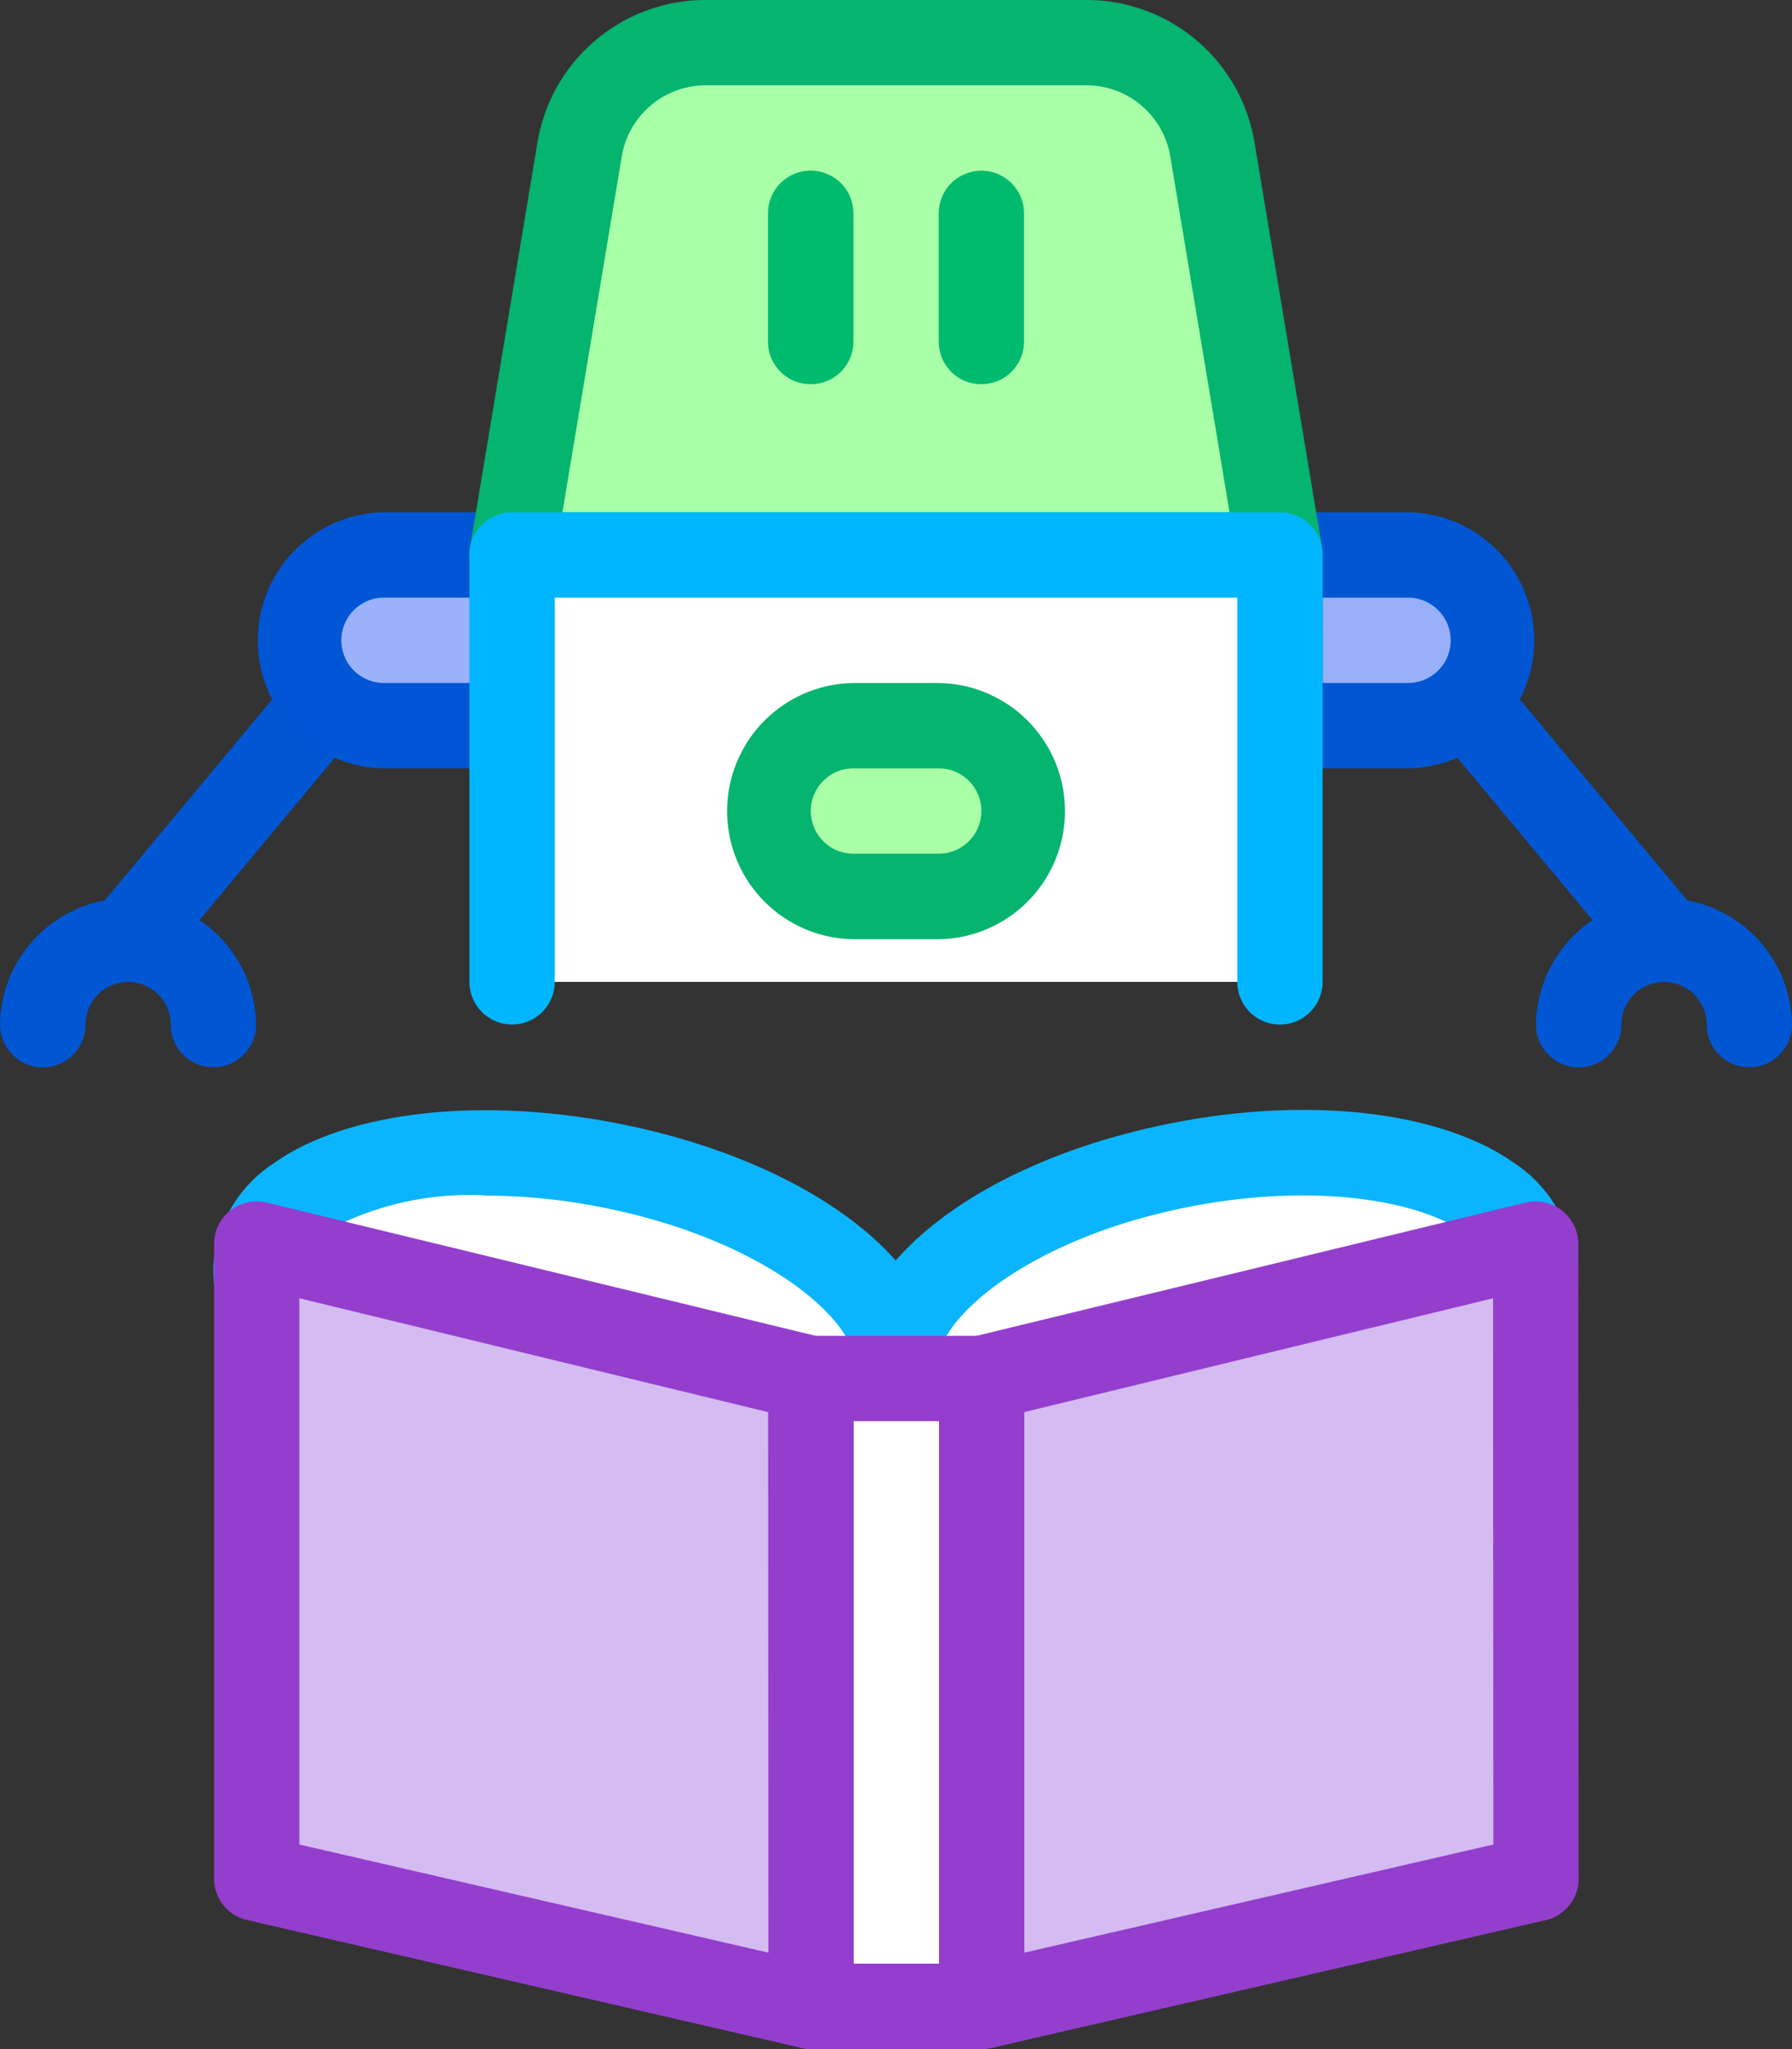 <svg xmlns="http://www.w3.org/2000/svg" width="73.064" height="83.5" viewBox="0 0 73.064 83.5">
  <rect x="0" y="0" width="73.064" height="83.5" fill="#333333" stroke="none"/>
  <g id="codemap-img3" transform="translate(-60.694 -58.324)">
    <g id="그룹_41" data-name="그룹 41" transform="translate(64.174 84.419)">
      <path id="패스_43" data-name="패스 43" d="M63.045,76.823a1.739,1.739,0,0,1-1.338-2.852l8.7-10.441a1.742,1.742,0,0,1,2.676,2.232L64.383,76.2A1.729,1.729,0,0,1,63.045,76.823Z" transform="translate(-61.305 -62.908)" fill="#0056d3"/>
    </g>
    <g id="그룹_42" data-name="그룹 42" transform="translate(60.694 94.856)">
      <path id="패스_44" data-name="패스 44" d="M69.393,71.7a1.732,1.732,0,0,1-1.736-1.736,1.739,1.739,0,1,0-3.478,0,1.742,1.742,0,0,1-3.484,0,5.221,5.221,0,0,1,10.441,0A1.737,1.737,0,0,1,69.393,71.7Z" transform="translate(-60.694 -64.741)" fill="#0056d3"/>
    </g>
    <g id="그룹_43" data-name="그룹 43" transform="translate(118.1 84.419)">
      <path id="패스_45" data-name="패스 45" d="M81.215,76.823a1.738,1.738,0,0,1-1.338-.626L71.184,65.761a1.74,1.74,0,1,1,2.67-2.232l8.7,10.441a1.739,1.739,0,0,1-1.338,2.852Z" transform="translate(-70.778 -62.908)" fill="#0056d3"/>
    </g>
    <g id="그룹_51" data-name="그룹 51" transform="translate(71.135 58.324)">
      <g id="그룹_44" data-name="그룹 44" transform="translate(0 20.876)">
        <path id="패스_46" data-name="패스 46" d="M66.311,69.254h5.22V62.3h-5.22a3.481,3.481,0,0,0-3.478,3.478h0a3.479,3.479,0,0,0,3.478,3.478Z" transform="translate(-61.097 -60.555)" fill="#99b2fb"/>
        <path id="패스_47" data-name="패스 47" d="M72.963,72.426h-5.22a5.218,5.218,0,0,1,0-10.435h5.22a1.742,1.742,0,0,1,1.742,1.742V70.69A1.737,1.737,0,0,1,72.963,72.426Zm-5.22-6.957a1.739,1.739,0,0,0,0,3.478h3.484V65.469Z" transform="translate(-62.528 -61.991)" fill="#0056d5"/>
      </g>
      <g id="그룹_45" data-name="그룹 45" transform="translate(40.011 20.876)">
        <path id="패스_48" data-name="패스 48" d="M75.081,69.254h-5.22V62.3h5.22a3.474,3.474,0,0,1,3.478,3.478h0a3.477,3.477,0,0,1-3.478,3.478Z" transform="translate(-68.125 -60.555)" fill="#97b0f9"/>
        <path id="패스_49" data-name="패스 49" d="M76.513,72.426h-5.22a1.732,1.732,0,0,1-1.736-1.736V63.733a1.737,1.737,0,0,1,1.736-1.742h5.22a5.218,5.218,0,0,1,0,10.435Zm-3.478-3.478h3.478a1.739,1.739,0,0,0,0-3.478H73.034Z" transform="translate(-69.556 -61.991)" fill="#0056d3"/>
      </g>
      <g id="그룹_46" data-name="그룹 46" transform="translate(8.697)">
        <path id="패스_50" data-name="패스 50" d="M64.361,79.506H95.673l-2.75-16.516a5.22,5.22,0,0,0-5.147-4.361H72.263a5.215,5.215,0,0,0-5.147,4.361Z" transform="translate(-62.623 -56.888)" fill="#a8ffa8"/>
        <path id="패스_51" data-name="패스 51" d="M97.105,82.679H65.794a1.737,1.737,0,0,1-1.714-2.027l2.75-16.51A6.943,6.943,0,0,1,73.7,58.324H89.209a6.941,6.941,0,0,1,6.86,5.818l2.755,16.51a1.763,1.763,0,0,1-.393,1.412A1.727,1.727,0,0,1,97.105,82.679ZM67.849,79.2h27.2L92.636,64.712A3.468,3.468,0,0,0,89.209,61.8H73.7a3.469,3.469,0,0,0-3.433,2.909Z" transform="translate(-64.056 -58.324)" fill="#04b46f"/>
      </g>
      <g id="그룹_47" data-name="그룹 47" transform="translate(8.699 20.876)">
        <rect id="사각형_7" data-name="사각형 7" width="31.312" height="17.396" transform="translate(1.737 1.74)" fill="#fff"/>
        <path id="패스_52" data-name="패스 52" d="M97.1,82.867a1.737,1.737,0,0,1-1.736-1.742V65.469H67.534V81.125a1.739,1.739,0,1,1-3.478,0V63.733a1.737,1.737,0,0,1,1.736-1.742H97.1a1.742,1.742,0,0,1,1.742,1.742V81.125A1.742,1.742,0,0,1,97.1,82.867Z" transform="translate(-64.056 -61.991)" fill="#00b7ff"/>
      </g>
      <g id="그룹_48" data-name="그룹 48" transform="translate(19.134 27.833)">
        <path id="패스_53" data-name="패스 53" d="M69.678,63.519h3.478A3.48,3.48,0,0,1,76.635,67h0a3.479,3.479,0,0,1-3.478,3.478H69.678A3.483,3.483,0,0,1,66.194,67h0a3.482,3.482,0,0,1,3.484-3.478Z" transform="translate(-64.458 -61.777)" fill="#a8ffa8"/>
        <path id="패스_54" data-name="패스 54" d="M74.588,73.654H71.109a5.221,5.221,0,0,1,0-10.441h3.478a5.221,5.221,0,0,1,0,10.441Zm-3.478-6.963a1.739,1.739,0,1,0,0,3.478h3.478a1.739,1.739,0,0,0,0-3.478Z" transform="translate(-65.889 -63.213)" fill="#04b46f"/>
      </g>
      <g id="그룹_49" data-name="그룹 49" transform="translate(20.871 6.963)">
        <path id="패스_55" data-name="패스 55" d="M67.936,68.24A1.737,1.737,0,0,1,66.194,66.5v-5.22a1.742,1.742,0,0,1,3.484,0V66.5A1.737,1.737,0,0,1,67.936,68.24Z" transform="translate(-66.194 -59.547)" fill="#00ba6e"/>
      </g>
      <g id="그룹_50" data-name="그룹 50" transform="translate(27.833 6.963)">
        <path id="패스_56" data-name="패스 56" d="M69.153,68.24A1.732,1.732,0,0,1,67.417,66.5v-5.22a1.739,1.739,0,0,1,3.478,0V66.5A1.737,1.737,0,0,1,69.153,68.24Z" transform="translate(-67.417 -59.547)" fill="#00ba6e"/>
      </g>
    </g>
    <g id="그룹_52" data-name="그룹 52" transform="translate(123.317 94.856)">
      <path id="패스_57" data-name="패스 57" d="M80.393,71.7a1.732,1.732,0,0,1-1.736-1.736,1.739,1.739,0,1,0-3.478,0,1.742,1.742,0,0,1-3.484,0,5.221,5.221,0,0,1,10.441,0A1.737,1.737,0,0,1,80.393,71.7Z" transform="translate(-71.694 -64.741)" fill="#0056d3"/>
    </g>
    <g id="그룹_59" data-name="그룹 59" transform="translate(69.394 103.295)">
      <g id="그룹_58" data-name="그룹 58">
        <g id="그룹_53" data-name="그룹 53" transform="translate(26.045 0.26)">
          <path id="패스_58" data-name="패스 58" d="M67.146,75.674c.581,3.45,6.849,5.164,13.993,3.837s12.473-5.2,11.893-8.653-6.849-5.164-13.993-3.831S66.565,72.224,67.146,75.674Z" transform="translate(-65.364 -64.835)" fill="#fff"/>
          <path id="패스_59" data-name="패스 59" d="M77.864,83.132c-3.49,0-6.558-.734-8.557-2.135a5.531,5.531,0,0,1-2.442-3.6h0c-.763-4.52,4.947-9.1,13.288-10.652,5.465-1.019,10.669-.381,13.584,1.651A5.555,5.555,0,0,1,96.179,72c.763,4.52-4.947,9.1-13.288,10.652A27.767,27.767,0,0,1,77.864,83.132ZM70.3,76.818a2.144,2.144,0,0,0,1,1.332c1.759,1.23,5.83,2.038,10.959,1.082,6.872-1.275,10.8-4.794,10.487-6.649a2.135,2.135,0,0,0-1.008-1.332c-1.753-1.224-5.824-2.032-10.953-1.082-6.871,1.281-10.8,4.794-10.487,6.649Z" transform="translate(-66.797 -66.269)" fill="#0ab5fd"/>
        </g>
        <g id="그룹_54" data-name="그룹 54">
          <ellipse id="타원_1" data-name="타원 1" cx="6.329" cy="13.262" rx="6.329" ry="13.262" transform="translate(0.605 12.433) rotate(-79.167)" fill="#fff"/>
          <path id="패스_60" data-name="패스 60" d="M80.769,83.142a28.056,28.056,0,0,1-5.1-.484C67.283,81.1,61.527,76.51,62.29,71.99A5.514,5.514,0,0,1,64.726,68.4c2.926-2.044,8.169-2.67,13.686-1.651C86.8,68.312,92.56,72.9,91.8,77.421h0a5.487,5.487,0,0,1-2.437,3.587C87.362,82.408,84.282,83.142,80.769,83.142Zm-7.435-13.4a12.25,12.25,0,0,0-6.615,1.509,2.105,2.105,0,0,0-1,1.315c-.313,1.856,3.655,5.38,10.589,6.667,5.186.968,9.291.154,11.056-1.082a2.138,2.138,0,0,0,1-1.309h0c.313-1.862-3.655-5.386-10.589-6.672A24.41,24.41,0,0,0,73.334,69.747Zm16.749,7.39h0Z" transform="translate(-62.222 -65.997)" fill="#0ab5fd"/>
        </g>
        <g id="그룹_55" data-name="그룹 55" transform="translate(29.569 3.983)">
          <path id="패스_61" data-name="패스 61" d="M67.722,72.711l22.6-5.482.012,25.857-22.6,5.208Z" transform="translate(-65.98 -65.488)" fill="#d4bbf1"/>
          <path id="패스_62" data-name="패스 62" d="M69.169,101.468a1.743,1.743,0,0,1-1.736-1.736l-.017-25.584a1.741,1.741,0,0,1,1.332-1.691l22.6-5.482A1.744,1.744,0,0,1,93.5,68.659l.011,25.858a1.732,1.732,0,0,1-1.349,1.7l-22.6,5.209A1.85,1.85,0,0,1,69.169,101.468ZM70.9,75.514l.011,22.026,19.123-4.406-.011-22.26Z" transform="translate(-67.416 -66.923)" fill="#943ece"/>
        </g>
        <g id="그룹_56" data-name="그룹 56" transform="translate(0.028 3.983)">
          <path id="패스_63" data-name="패스 63" d="M85.122,72.711l-22.59-5.482V93.085l22.6,5.208Z" transform="translate(-60.794 -65.488)" fill="#d4bbf1"/>
          <path id="패스_64" data-name="패스 64" d="M86.57,101.468a1.85,1.85,0,0,1-.393-.046l-22.6-5.209a1.73,1.73,0,0,1-1.349-1.691V68.665a1.736,1.736,0,0,1,2.146-1.691l22.59,5.482A1.735,1.735,0,0,1,88.3,74.142l.011,25.584a1.743,1.743,0,0,1-1.736,1.742ZM65.705,93.134,84.828,97.54l-.011-22.026-19.112-4.64Z" transform="translate(-62.227 -66.923)" fill="#943ece"/>
        </g>
        <g id="그룹_57" data-name="그룹 57" transform="translate(22.629 9.465)">
          <rect id="사각형_8" data-name="사각형 8" width="6.955" height="25.583" transform="translate(1.739 1.741)" fill="#fff"/>
          <path id="패스_65" data-name="패스 65" d="M74.89,96.949H67.939A1.742,1.742,0,0,1,66.2,95.207V69.628a1.742,1.742,0,0,1,1.742-1.742H74.89a1.742,1.742,0,0,1,1.742,1.742V95.207A1.742,1.742,0,0,1,74.89,96.949ZM69.675,93.47h3.478V71.364H69.675Z" transform="translate(-66.197 -67.886)" fill="#943ece"/>
        </g>
      </g>
    </g>
  </g>
</svg>
